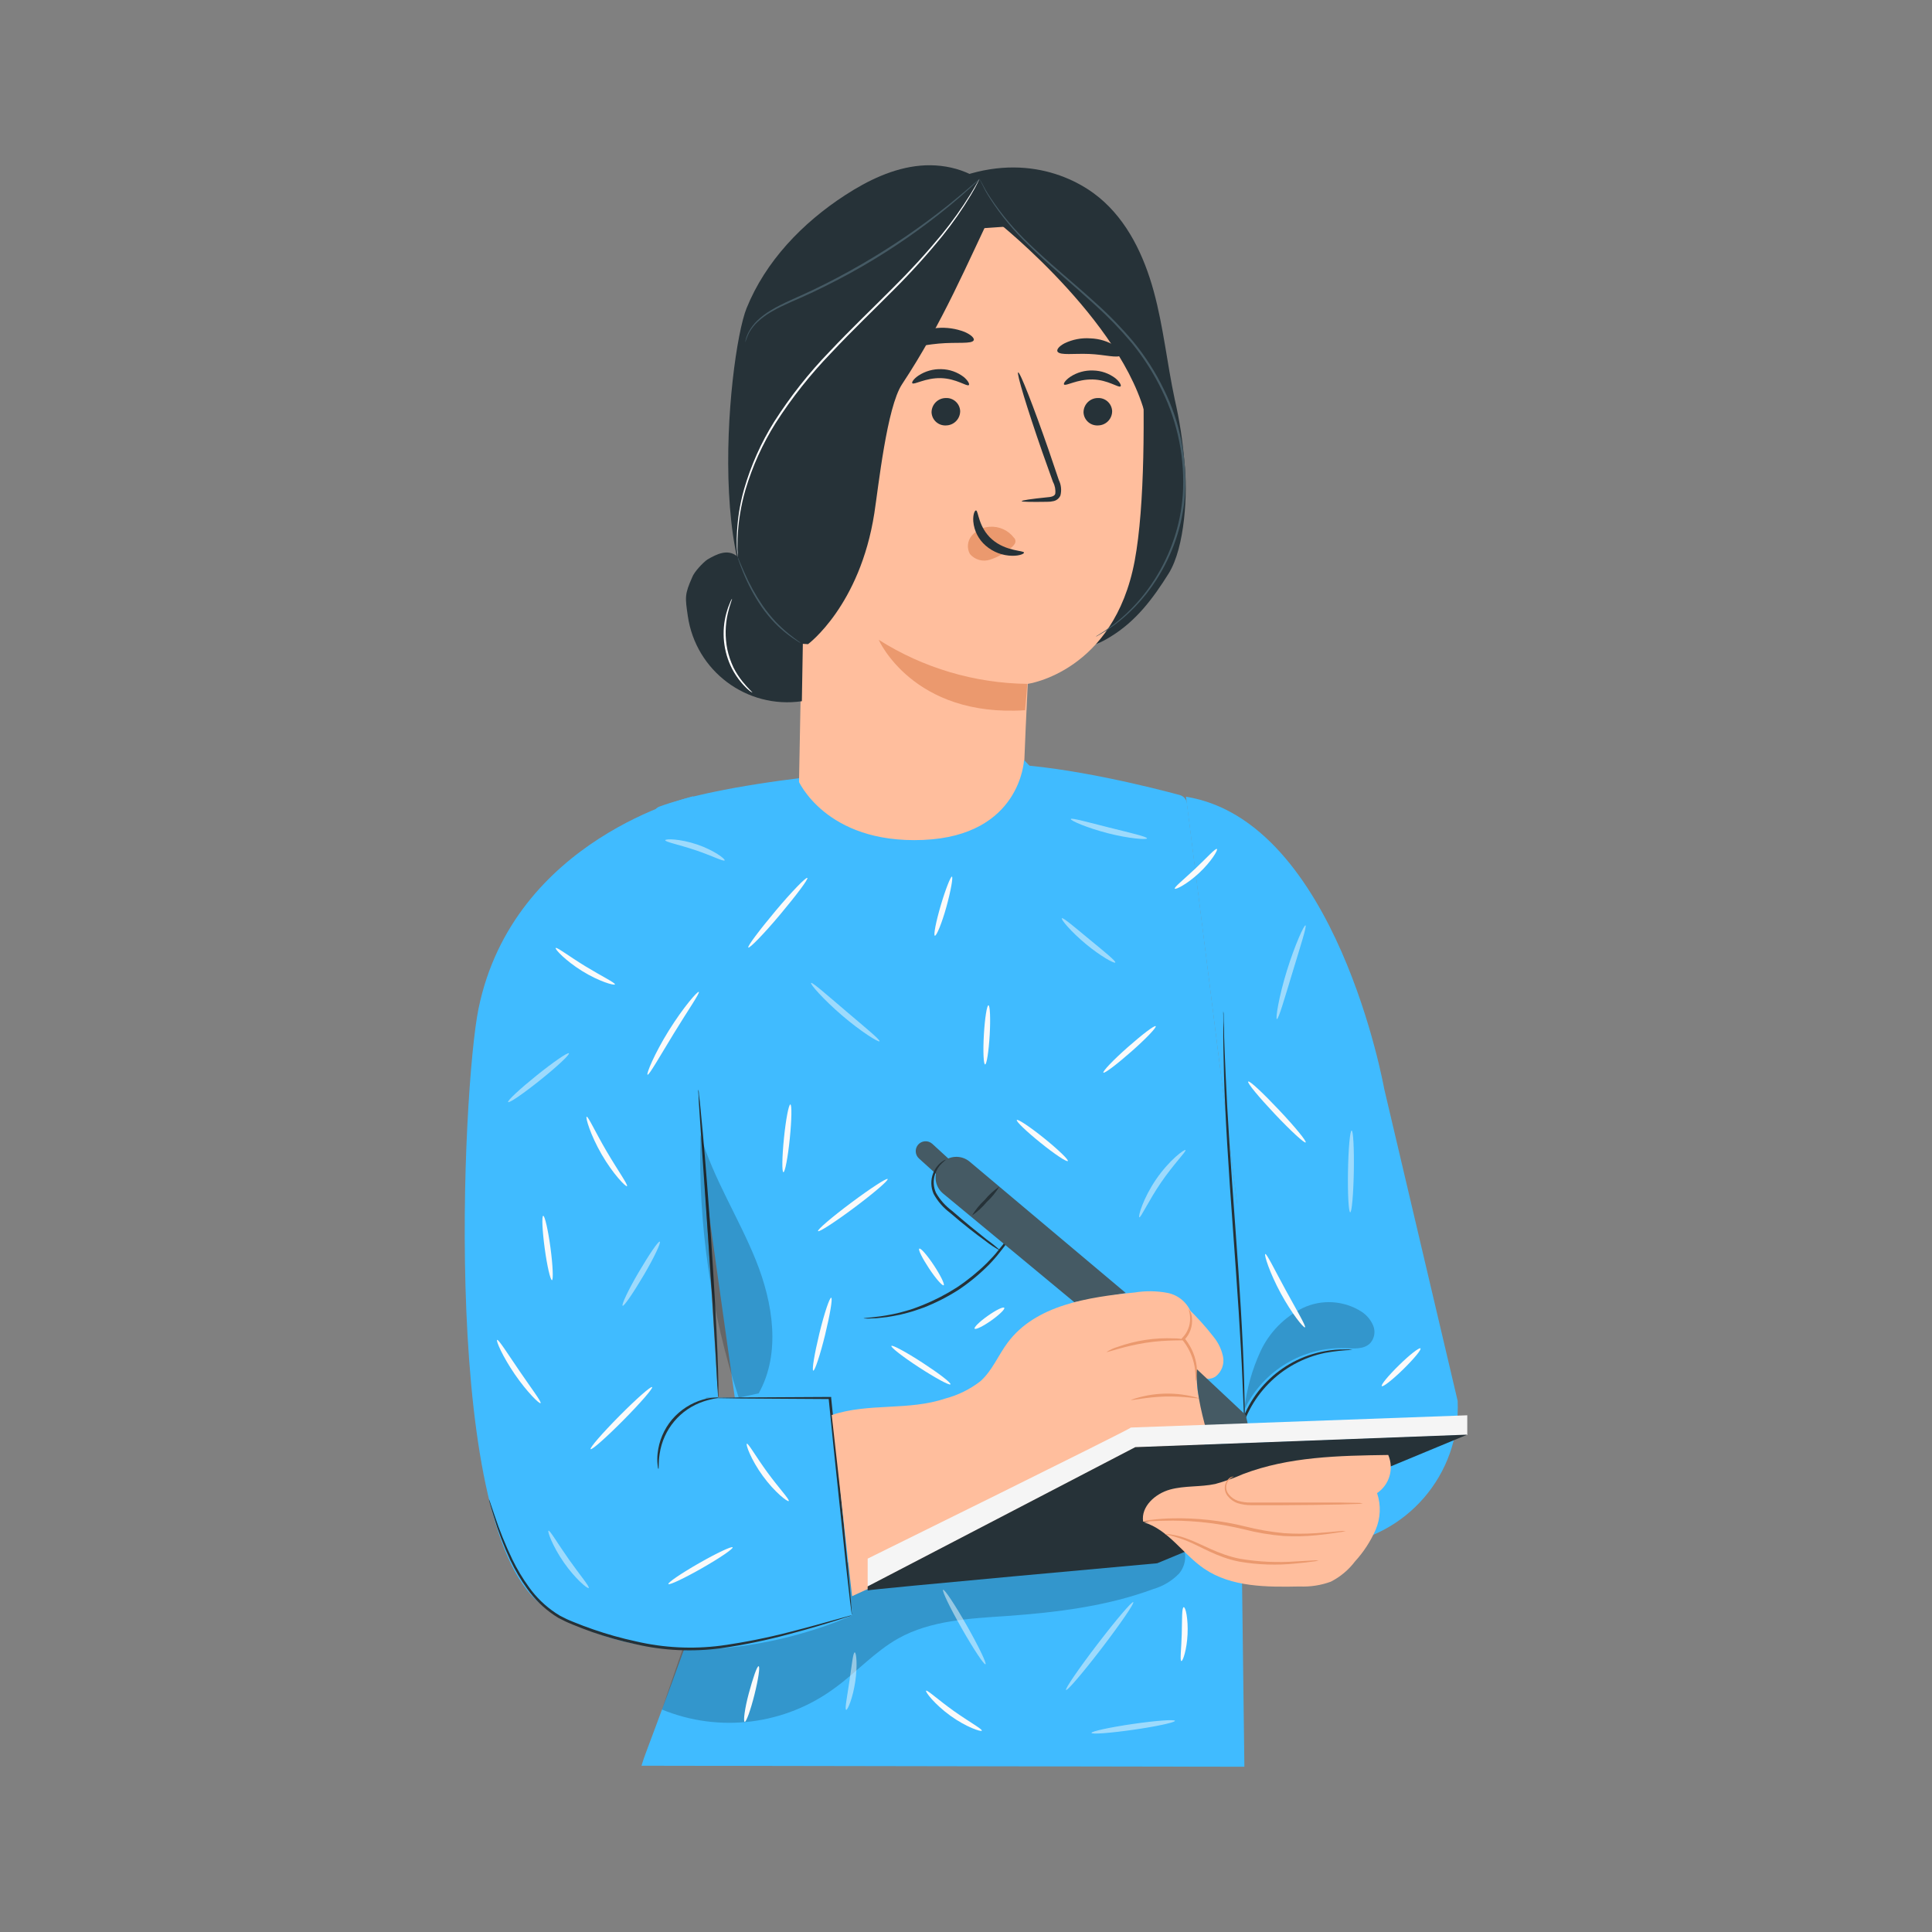 <?xml version="1.0" encoding="UTF-8"?>
<svg id="Layer_2" data-name="Layer 2" xmlns="http://www.w3.org/2000/svg" viewBox="0 0 1000 1000">
  <rect x="0" y="0" width="1000" height="1000" fill="#808080" stroke="none"/>
  <defs>
    <style>
      .cls-1 {
        fill: #000;
      }

      .cls-1, .cls-2, .cls-3, .cls-4, .cls-5, .cls-6, .cls-7, .cls-8, .cls-9 {
        stroke-width: 0px;
      }

      .cls-10 {
        opacity: .5;
      }

      .cls-11 {
        opacity: .2;
      }

      .cls-2 {
        fill: #eb996e;
      }

      .cls-3 {
        fill: #455a64;
      }

      .cls-4 {
        fill: #f5f5f5;
      }

      .cls-5 {
        fill: #ffbe9d;
      }

      .cls-6 {
        fill: #40bbff;
      }

      .cls-7 {
        fill: #263238;
      }

      .cls-8 {
        fill: #fafafa;
      }

      .cls-9 {
        fill: #fff;
      }
    </style>
  </defs>
  <g id="freepik--character-1--inject-14">
    <path class="cls-7" d="M484.89,96.74c38.92-19.59,69.38-6.6,84.06,5.52,14.67,12.12,23.2,30.18,28.22,48.52,5.02,18.35,6.91,37.37,10.86,55.88,2.46,10.7,4.15,21.56,5.04,32.5,1.79,15.88.3,44.08-8.16,57.65-8.14,13.02-16.82,24.59-29.98,32.68-4.7,2.91-10.26,5.93-15.46,4.11-3.79-1.3-6.3-4.84-8.51-8.18-40.09-60.65-71.04-126.88-91.84-196.54"/>
    <path class="cls-6" d="M385.09,757.22c5.15,0-39.42,119.76-50.91,150.35-1.27,3.39-2.14,6.37-2.14,6.37l312.05.52-3.68-290.38c.01-.19.01-.39,0-.58l-26.05-207.69c-.26-2.06-1.73-3.76-3.73-4.31-12.36-3.33-56.9-14.82-90.96-16.09-39.91-1.48-97.68,6.45-97.68,6.45,0,0-51.89,5.15-80.55,15.57-2.28.82-3.68,3.13-3.33,5.53l46.97,334.25Z"/>
    <path class="cls-7" d="M529.19,628.43c-.4,1.31-.92,2.58-1.56,3.79-.64,1.47-1.37,2.89-2.2,4.25-1,1.86-2.1,3.67-3.3,5.41-1.4,2.16-2.93,4.24-4.57,6.22-1.8,2.32-3.74,4.53-5.79,6.63-4.77,4.8-10,9.12-15.63,12.88-5.71,3.65-11.76,6.73-18.06,9.2-2.89,1.01-5.79,2.05-8.42,2.72-2.47.7-4.99,1.26-7.52,1.68-2.08.4-4.17.69-6.28.87-1.59.22-3.2.32-4.8.32-1.36.15-2.72.15-4.08,0,0-.32,5.79-.29,14.96-2.14,2.49-.49,4.95-1.11,7.38-1.85,2.66-.69,5.38-1.77,8.25-2.89,6.19-2.5,12.13-5.57,17.74-9.17,5.55-3.7,10.73-7.91,15.48-12.59,2.11-2.23,4.2-4.28,5.79-6.45,1.66-1.92,3.22-3.93,4.66-6.02,5.44-7.61,7.67-12.99,7.96-12.85Z"/>
    <g class="cls-11">
      <path class="cls-1" d="M342.63,884.86c29.74,12.19,63.7,7.94,89.52-11.2,11.26-8.16,20.69-18.84,32.85-25.64,16.84-9.38,36.9-10.27,56.15-11.58,25.73-1.85,51.69-5.01,75.89-13.98,5.05-1.48,9.63-4.24,13.28-8.02,3.33-4.02,4.46-10.36,1.19-14.47s-9.49-4.4-14.85-4.23c-80.69,2.37-154.44,8.83-232.98,27.49"/>
    </g>
    <path class="cls-5" d="M418.52,124.38v18.67l-5.3,280.19c-.46,32.47,30.62,60.11,65.41,60.34h0c35.11.23,49.43-26.05,50.45-58.96,1.04-34.41,2.89-70.65,2.89-70.65,0,0,44.54-6.14,55.34-63.67,5.35-28.65,5.21-75.86,3.85-114.49-1.18-33.75-29.5-60.16-63.25-58.98-.87.03-1.73.08-2.59.15l-106.8,7.41Z"/>
    <path class="cls-7" d="M575.64,212.94c-.06,4.02-3.33,7.25-7.35,7.26-3.91.21-7.25-2.79-7.46-6.7,0-.06,0-.12,0-.19.08-4.02,3.33-7.25,7.35-7.29,3.91-.21,7.25,2.79,7.46,6.7,0,.07,0,.14,0,.21Z"/>
    <path class="cls-7" d="M580.01,199.97c-.96.96-6.45-3.39-14.47-3.56s-13.95,3.62-14.79,2.6c-.41-.43.58-2.14,3.18-3.94,3.51-2.32,7.66-3.47,11.87-3.3,4.19.07,8.25,1.49,11.58,4.05,2.32,1.94,3.1,3.7,2.63,4.14Z"/>
    <path class="cls-7" d="M496.98,212.94c-.08,4.01-3.34,7.23-7.35,7.26-3.91.21-7.25-2.79-7.46-6.7,0-.06,0-.12,0-.19.08-4.02,3.33-7.25,7.35-7.29,3.91-.21,7.25,2.79,7.46,6.7,0,.07,0,.14,0,.21Z"/>
    <path class="cls-7" d="M501.47,199.31c-.96.93-6.45-3.39-14.47-3.59-8.02-.2-13.95,3.65-14.79,2.63-.41-.43.58-2.17,3.18-3.94,3.51-2.31,7.66-3.48,11.87-3.33,4.19.08,8.25,1.5,11.58,4.05,2.32,1.97,3.1,3.73,2.63,4.17Z"/>
    <path class="cls-7" d="M528.82,259.42c0-.46,4.98-1.19,13.02-2,2.05-.14,3.99-.49,4.37-1.88.24-2.1-.18-4.22-1.19-6.08-1.77-5.01-3.65-10.22-5.61-15.72-7.76-22.31-13.31-40.52-12.42-40.98.9-.46,7.93,17.57,15.69,39.91,1.88,5.5,3.68,10.74,5.35,15.77,1.23,2.49,1.53,5.33.84,8.02-.64,1.45-1.91,2.52-3.44,2.89-1.14.28-2.3.41-3.47.38-8.1.14-13.11.03-13.14-.32Z"/>
    <path class="cls-2" d="M531.74,353.97c-27.26-.33-53.89-8.22-76.93-22.81,0,0,17.68,40.26,75.77,36.44l1.16-13.63Z"/>
    <path class="cls-2" d="M524.91,278.46c-2.97-4-7.8-6.19-12.76-5.79-3.57.23-6.89,1.9-9.2,4.63-2.25,2.67-2.61,6.45-.9,9.49,2.57,2.98,6.68,4.13,10.42,2.89,3.8-1.24,7.32-3.2,10.36-5.79.92-.61,1.72-1.4,2.34-2.32.58-.88.58-2.02,0-2.89"/>
    <path class="cls-7" d="M505.17,264.2c1.3,0,1.07,8.68,8.31,14.99,7.24,6.31,16.53,5.64,16.55,6.86,0,.55-2.11,1.65-6.02,1.62-5.08-.05-9.97-1.91-13.81-5.24-3.69-3.18-6-7.68-6.43-12.53-.26-3.65.78-5.76,1.39-5.7Z"/>
    <path class="cls-7" d="M504.01,176.07c-.87,2.14-8.68.9-18.2,1.77s-17.05,3.21-18.23,1.24c-.52-.96.84-2.89,3.97-4.98,8.41-4.98,18.64-5.83,27.76-2.29,3.39,1.48,5.06,3.24,4.72,4.25Z"/>
    <path class="cls-7" d="M580.3,183.85c-1.77,1.77-8.39-.32-16.47-.64-8.07-.32-14.88.81-16.41-1.13-.67-.93.46-2.72,3.5-4.34,4.18-2.04,8.82-2.94,13.46-2.6,4.62.15,9.11,1.53,13.02,3.99,2.78,1.94,3.68,3.85,2.89,4.72Z"/>
    <path class="cls-6" d="M358.81,412.15s-93.08,21.82-111.14,109.98c-8.31,40.52-19.91,273.42,34.33,309.68,70.01,46.71,159.18,4.23,159.18,4.23l-11.58-112.64h-57.88l-7.79-123.41c2.26,9.64-5.12-187.83-5.12-187.83Z"/>
    <path class="cls-6" d="M689.91,799.8c37.9-3.89,66.21-36.63,64.57-74.7l-38.03-161.58s-24.66-138.63-102.6-151.14l26.57,211.28-2.55,44.54s1.22,29.46,4.2,84.68l47.84,46.92Z"/>
    <path class="cls-7" d="M699.98,698.7c-4.7.17-9.38.69-14.01,1.53-22.85,4.64-40.57,22.73-44.74,45.67-.76,4.65-1.17,9.35-1.24,14.07-.3-1.25-.45-2.53-.43-3.82-.16-3.5.06-7,.64-10.45,3.79-23.61,22.12-42.22,45.67-46.37,3.45-.63,6.95-.93,10.45-.87,1.23-.07,2.46,0,3.68.23Z"/>
    <path class="cls-7" d="M633.18,523.4c.13.75.19,1.52.17,2.29,0,1.62,0,3.79.2,6.51,0,5.79.41,13.86.84,23.96.84,20.26,2.72,48.16,5.01,78.98,2.29,30.82,3.99,58.78,4.54,79.04.29,10.13.43,18.32.35,23.99v6.51c.07.76.07,1.53,0,2.29-.13-.75-.19-1.52-.17-2.29,0-1.62,0-3.79-.2-6.51,0-5.79-.41-13.83-.84-23.96-.81-20.26-2.72-48.13-4.98-78.98-2.26-30.85-4.02-58.75-4.57-79.01-.29-10.13-.41-18.35-.35-24.02v-6.51c-.05-.76-.05-1.53,0-2.29Z"/>
    <path class="cls-7" d="M371.8,723.42c-.13-.53-.2-1.07-.2-1.62,0-1.24-.17-2.89-.32-4.66-.23-4.25-.55-10.01-.93-17.08-.84-14.47-2.11-34.35-3.62-56.38-1.5-22.02-2.89-41.73-3.91-56.35-.46-7.03-.84-12.82-1.13-17.08,0-1.88-.17-3.42-.23-4.63-.07-.55-.07-1.1,0-1.65.14.53.23,1.07.26,1.62,0,1.22.32,2.75.52,4.63.41,4.23.96,9.99,1.62,17.05,1.27,14.47,2.89,34.3,4.34,56.32,1.45,22.02,2.6,41.97,3.15,56.41.26,7.24.46,13.08.49,17.1v4.66c.06.55.04,1.1-.06,1.65Z"/>
    <path class="cls-7" d="M371.8,723.42c0,.26-2.89.41-7.58,1.94-12.1,4-20.91,14.48-22.78,27.09-.72,4.75-.35,7.76-.61,7.79s-.29-.72-.46-2.08c-.22-1.92-.22-3.86,0-5.79.68-6.49,3.28-12.63,7.47-17.63,4.24-4.95,9.83-8.55,16.09-10.36,1.89-.53,3.83-.86,5.79-.98,1.33-.14,2.08-.09,2.08.03Z"/>
    <path class="cls-7" d="M441.03,836.06c-.18-.58-.3-1.19-.35-1.79-.17-1.33-.38-3.04-.67-5.15-.52-4.66-1.24-11.06-2.14-18.93-1.71-16.15-4.02-38.17-6.57-62.49-.84-8.45-1.68-16.64-2.43-24.22l.72.67-46.31-.29-13.46-.2h-3.59c-.41.05-.83.05-1.24,0,.41-.11.82-.16,1.24-.14h3.59l13.46-.2,46.31-.26h.64v.67l2.49,24.2c2.37,24.34,4.51,46.31,6.11,62.57.69,7.87,1.27,14.3,1.68,18.96.17,2.11.29,3.85.41,5.18.08.48.12.96.12,1.45Z"/>
    <path class="cls-7" d="M441.03,836.06c-.72.31-1.45.57-2.2.78l-6.34,2.03c-5.53,1.74-13.54,4.17-23.56,6.83-11.72,3.2-23.63,5.68-35.66,7.41-14.82,2-29.89,1.29-44.46-2.11-7.55-1.63-14.99-3.72-22.29-6.25-3.5-1.27-6.95-2.55-10.27-3.94-1.65-.69-3.3-1.36-4.86-2.2l-2.37-1.19-2.23-1.42c-5.44-3.68-10.17-8.32-13.95-13.69-3.33-4.62-6.23-9.53-8.68-14.67-3.44-7.43-6.34-15.1-8.68-22.95-.87-2.89-1.5-4.92-1.88-6.4-.24-.75-.42-1.51-.55-2.29.35.71.63,1.44.84,2.2l2.14,6.31c2.57,7.73,5.62,15.29,9.15,22.63,2.47,5.07,5.37,9.91,8.68,14.47,3.74,5.21,8.38,9.7,13.72,13.26l2.14,1.36,2.29,1.16c1.5.81,3.15,1.45,4.8,2.14,3.3,1.36,6.71,2.63,10.22,3.85,7.24,2.51,14.62,4.58,22.11,6.19,14.4,3.36,29.29,4.12,43.96,2.23,11.98-1.67,23.86-4.03,35.57-7.06,10.01-2.55,18.06-4.83,23.65-6.37l6.43-1.77c.74-.26,1.51-.44,2.29-.55Z"/>
    <path class="cls-3" d="M488.15,617.78c20.26,16.7,67.9,56.23,67.9,56.23l26.66-4.75-80.81-67.98c-4.35-3.64-10.77-3.27-14.67.84h0c-4.09,4.25-3.95,11.01.3,15.1.2.19.41.38.63.56Z"/>
    <path class="cls-3" d="M486.15,609.1l-10.48-9.46c-2.05-1.86-2.26-5-.49-7.12h0c1.85-2.16,5.1-2.42,7.26-.57.04.03.08.07.12.1l10.1,9.26-6.51,7.79Z"/>
    <path class="cls-7" d="M517.24,614.19c-1.77,2.95-3.97,5.63-6.51,7.96-2.19,2.66-4.74,5-7.58,6.95,1.78-2.96,3.97-5.65,6.51-7.99,2.18-2.66,4.73-4.99,7.58-6.92Z"/>
    <path class="cls-7" d="M517.99,647.48c-2.85-1.5-5.55-3.26-8.07-5.27-4.8-3.47-11.32-8.51-18.18-14.47-3.51-2.62-6.42-5.96-8.51-9.81-1.48-3.37-1.57-7.18-.26-10.62.88-2.28,2.36-4.28,4.28-5.79,1.36-1.01,2.26-1.33,2.29-1.24s-.72.58-1.91,1.71c-1.68,1.59-2.94,3.58-3.65,5.79-1.07,3.18-.89,6.65.52,9.7,2.09,3.61,4.9,6.75,8.25,9.23,6.8,5.93,13.17,11.08,17.83,14.76,2.59,1.85,5.07,3.86,7.41,6.02Z"/>
    <path class="cls-5" d="M430.5,732.42c19.22-6.43,39.59-2.08,58.78-8.54,6.59-1.73,12.76-4.77,18.15-8.94,6.11-5.41,9.2-13.37,14.07-19.91,14.47-19.56,41.65-23.62,65.9-26.05,5.62-.91,11.36-.83,16.96.23,5.69,1.15,10.37,5.19,12.33,10.65,1.56,5.47-1.97,12.3-7.64,12.88,5.33.23,9.03,5.61,10.01,10.85.98,5.24,0,10.62.81,15.89.98,7.41,5.04,14.33,4.8,21.79-.32,10.22-8.68,18.64-18.23,22.57-9.55,3.94-19.88,4.46-29.98,5.79-49.78,7-87.41,35.22-135.42,56.55"/>
    <path class="cls-5" d="M619.52,710.4c1.97,3.22,6.18,4.23,9.39,2.25.13-.08.26-.17.39-.26,3.03-2.41,4.48-6.3,3.76-10.1-.76-3.73-2.41-7.23-4.8-10.19-4.23-5.47-8.87-10.61-13.89-15.37l-15.34,12.91,20.49,20.75Z"/>
    <path class="cls-2" d="M613.85,693.55c0,.49-9.44-.29-20.81,1.48-11.37,1.77-20.26,5.18-20.26,4.75,1.73-1.14,3.62-2.02,5.61-2.6,4.7-1.67,9.54-2.89,14.47-3.65,4.93-.75,9.92-1.01,14.91-.78,2.05-.03,4.1.25,6.08.81Z"/>
    <path class="cls-2" d="M620.62,723.71c0,.46-7.9-1.16-17.65-.87-9.75.29-17.51,2.2-17.6,1.74,11.36-4.02,23.71-4.33,35.25-.87h0Z"/>
    <path class="cls-2" d="M619,714.8c-.26,0,0-2.26-.43-5.79-.56-4.58-2.15-8.98-4.66-12.85-.6-.94-1.26-1.83-1.97-2.69l-.43-.55.46-.46c2.67-2.71,4.12-6.39,4.02-10.19,0-2.89-.87-4.51-.67-4.6,1.03,1.29,1.6,2.89,1.62,4.54.45,4.17-1,8.32-3.94,11.32v-1.01c.76.92,1.47,1.89,2.11,2.89,2.64,4.07,4.18,8.76,4.46,13.6.23,1.95.03,3.92-.58,5.79Z"/>
    <path class="cls-3" d="M619.55,708.75l25.24,23.67,3.21,14.07-23.33-5.27c-3.36-11.87-5.82-23.18-5.12-32.47Z"/>
    <path class="cls-4" d="M585.37,738.9c-.52.93-136.26,67.84-136.26,67.84v14.47l138.52-72.07,171.83-6.4v-10.19l-174.09,6.34Z"/>
    <path class="cls-7" d="M449.11,823.21c.96-.64,149.86-14.07,149.86-14.07l160.48-66.57-171.83,6.48-138.52,72.07v2.08Z"/>
    <path class="cls-5" d="M591.68,787.58c-1.19-7.81,6.28-14.47,13.89-16.58,7.61-2.11,15.74-1.24,23.44-2.89,4.89-1.34,9.66-3.05,14.3-5.09,23.73-9.09,49.78-9.58,75.25-9.93,3.05,7.12.62,15.4-5.79,19.74,2.1,6.23,1.83,13.01-.78,19.04-2.63,5.98-6.21,11.48-10.62,16.29-3.33,4.41-7.61,8-12.53,10.51-5.15,1.89-10.62,2.73-16.09,2.49-17.08.35-35.37.38-49.46-9.2-10.97-7.47-18.55-20.26-31.26-24.02h2.89"/>
    <path class="cls-2" d="M705.42,778.12c-1.06.24-2.15.35-3.24.32l-8.91.29c-7.52.17-17.92.29-29.38.35h-16.21c-2.43.03-4.84-.33-7.15-1.07-2.06-.73-3.86-2.05-5.18-3.79-1.12-1.46-1.6-3.31-1.33-5.12.22-1.34.84-2.59,1.79-3.56.72-.85,1.79-1.32,2.89-1.27-.99.34-1.88.92-2.6,1.68-1.92,2.19-1.92,5.46,0,7.64,1.23,1.51,2.86,2.64,4.72,3.24,2.2.64,4.48.94,6.77.87h45.55l8.91.17c1.13-.06,2.25.03,3.36.26Z"/>
    <path class="cls-2" d="M696.68,792.42c-1.33.38-2.7.64-4.08.78-2.66.43-6.51.98-11.29,1.45-5.63.56-11.29.69-16.93.38-6.9-.56-13.73-1.7-20.43-3.42-12.1-2.95-24.5-4.48-36.96-4.54-4.78,0-8.68.17-11.32.32-1.4.12-2.8.12-4.2,0,1.35-.37,2.74-.6,4.14-.69,3.77-.47,7.55-.74,11.35-.81,12.56-.26,25.11,1.13,37.31,4.14,6.65,1.7,13.43,2.88,20.26,3.53,5.58.38,11.18.38,16.76,0,4.78-.32,8.68-.72,11.29-.96,1.36-.2,2.74-.25,4.11-.17Z"/>
    <path class="cls-2" d="M682.53,807.7c-1.04.32-2.12.51-3.21.58-2.05.29-5.06.67-8.68.98-9.72,1.02-19.54.7-29.17-.96-11.43-2.17-20.26-8.02-27.12-10.71-3.7-1.5-7.53-2.67-11.43-3.5,1.08-.13,2.18-.08,3.24.17,2.97.45,5.89,1.23,8.68,2.34,7.09,2.52,15.92,8.1,27.03,10.22,9.56,1.62,19.28,2.07,28.94,1.36l8.68-.49c1.01-.11,2.03-.11,3.04,0Z"/>
    <g class="cls-11">
      <path class="cls-1" d="M644.03,729.99c1.11-10.61,3.97-20.97,8.45-30.65,4.54-9.68,12.22-17.54,21.79-22.29,9.78-4.67,21.28-3.97,30.42,1.85,2.71,1.75,4.83,4.28,6.08,7.26,1.24,3.03.67,6.5-1.48,8.97-3.18,3.42-8.68,2.89-13.26,2.66-21.79-.6-41.94,11.54-51.6,31.08"/>
    </g>
    <g class="cls-11">
      <path class="cls-1" d="M392.7,721.19c11.58-20.75,7.41-46.77-1.42-68.77-8.83-22-22-42.26-28.74-65-1.27,46.15,5.44,92.16,19.83,136.03"/>
    </g>
    <path class="cls-6" d="M413.08,403.78s14.04,33.08,64.69,30.97c50.65-2.11,52.27-41.39,52.27-41.39l33.89,36.03-32.18,66.31-43.24,32.27-58.9-24.2-48.54-37.62,32.01-62.37Z"/>
    <g class="cls-10">
      <path class="cls-8" d="M294.47,545.19c.52.64-6.08,6.83-14.79,13.81-8.71,6.98-16.15,12.1-16.67,11.43s6.08-6.8,14.76-13.78c8.68-6.97,16.18-12.13,16.7-11.46Z"/>
    </g>
    <path class="cls-8" d="M318.29,509.51c-.26.75-8.25-1.5-16.9-6.86-8.65-5.35-14.3-11.4-13.75-11.98s6.92,4.31,15.31,9.44c8.39,5.12,15.57,8.6,15.34,9.41Z"/>
    <path class="cls-8" d="M361.7,513.39c.69.52-5.79,9.81-12.99,21.62-7.21,11.81-12.79,21.65-13.54,21.27s3.56-10.91,11-22.86c7.44-11.95,14.93-20.55,15.54-20.03Z"/>
    <path class="cls-8" d="M324.54,613.96c-.58.52-7.26-6.31-13.11-16.41-5.85-10.1-8.51-19.28-7.76-19.54s4.6,8.19,10.36,18c5.76,9.81,11.17,17.37,10.51,17.94Z"/>
    <path class="cls-8" d="M285.7,662.61c-.81,0-2.52-7.24-3.76-16.44-1.24-9.2-1.59-16.76-.78-16.87.81-.12,2.52,7.26,3.76,16.47,1.24,9.2,1.53,16.73.78,16.84Z"/>
    <g class="cls-10">
      <path class="cls-8" d="M322.28,675.87c-.72-.41,2.89-8.16,8.31-17.37,5.41-9.2,10.19-16.24,10.91-15.83s-2.89,8.19-8.31,17.37c-5.41,9.17-10.19,16.15-10.91,15.83Z"/>
    </g>
    <path class="cls-8" d="M279.8,726.26c-.61.55-7.06-5.79-13.34-14.93-6.28-9.15-9.84-17.37-9.15-17.8s5.47,7.12,11.58,16.09c6.11,8.97,11.55,16.09,10.91,16.64Z"/>
    <path class="cls-8" d="M337.54,717.95c.58.58-6.08,8.25-14.85,17.1-8.77,8.86-16.38,15.6-16.99,15.02-.61-.58,6.05-8.25,14.85-17.13,8.8-8.89,16.38-15.57,16.99-14.99Z"/>
    <g class="cls-10">
      <path class="cls-8" d="M304.72,821.94c-.55.58-6.98-4.75-12.82-13.14-5.85-8.39-8.68-16.21-7.99-16.53s4.78,6.71,10.48,14.79c5.7,8.07,10.94,14.27,10.33,14.88Z"/>
    </g>
    <path class="cls-8" d="M379.21,800.9c.41.72-6.71,5.56-15.89,10.8-9.17,5.24-16.99,8.91-17.37,8.19s6.71-5.56,15.89-10.8c9.17-5.24,16.96-8.91,17.37-8.19Z"/>
    <path class="cls-8" d="M408.24,776.93c-.52.61-7.26-4.54-13.4-12.97-6.14-8.42-9-16.41-8.25-16.7s4.75,6.83,10.68,14.93c5.93,8.1,11.58,14.09,10.97,14.73Z"/>
    <path class="cls-8" d="M459.44,610.26c.52.67-7.15,7.26-17.1,14.7-9.96,7.44-18.41,12.94-18.93,12.27s7.18-7.24,17.13-14.67c9.96-7.44,18.41-12.94,18.9-12.3Z"/>
    <path class="cls-8" d="M405.49,606.73c-.84,0-.69-8.02.29-17.71s2.46-17.37,3.3-17.37.69,8.02-.29,17.71c-.98,9.7-2.49,17.51-3.3,17.37Z"/>
    <g class="cls-10">
      <path class="cls-8" d="M455.24,538.97c-.46.67-9.44-4.86-19.28-13.28-9.84-8.42-16.73-16.38-16.15-16.93s8.36,6.34,18.12,14.64c9.75,8.31,17.8,14.88,17.31,15.57Z"/>
    </g>
    <path class="cls-8" d="M417.88,454.4c.64.55-5.79,9.06-14.12,19.01-8.34,9.96-15.8,17.57-16.44,17.05s5.79-9.06,14.12-19.01c8.34-9.96,15.8-17.57,16.44-17.05Z"/>
    <g class="cls-10">
      <path class="cls-8" d="M375.07,445.34c-.46.75-6.92-2.58-15.34-5.38-8.42-2.81-15.4-4.17-15.4-5.04s7.64-.81,16.44,2.17c8.8,2.98,14.73,7.55,14.3,8.25Z"/>
    </g>
    <path class="cls-8" d="M483.87,484.33c-.78-.23.58-7.26,3.07-15.72,2.49-8.45,5.15-15.11,5.79-14.88s-.55,7.26-2.89,15.72-5.15,15.14-5.96,14.88Z"/>
    <path class="cls-8" d="M509.89,550.95c-.84,0-1.13-6.95-.64-15.4s1.56-15.25,2.37-15.22,1.13,6.95.64,15.4c-.49,8.45-1.56,15.28-2.37,15.22Z"/>
    <path class="cls-8" d="M552.72,600.94c-.52.67-6.86-3.56-14.15-9.44-7.29-5.88-12.79-11.14-12.27-11.78s6.86,3.56,14.15,9.44c7.29,5.88,12.71,11.14,12.27,11.78Z"/>
    <path class="cls-8" d="M598.19,531.16c.55.61-5.09,6.51-12.62,13.14s-14.07,11.58-14.47,10.88,5.09-6.51,12.62-13.14c7.52-6.63,13.92-11.52,14.47-10.88Z"/>
    <g class="cls-10">
      <path class="cls-8" d="M577.26,498.19c-.46.69-7.61-3.24-15.31-9.64-7.7-6.4-12.91-12.71-12.33-13.26.58-.55,6.66,4.66,14.24,10.91,7.58,6.25,13.86,11.29,13.4,11.98Z"/>
    </g>
    <path class="cls-8" d="M629.88,439.44c.67.46-2.89,6.45-9.03,12.24-6.14,5.79-12.36,8.97-12.79,8.28s4.78-4.86,10.71-10.45c5.93-5.59,10.42-10.65,11.11-10.07Z"/>
    <g class="cls-10">
      <path class="cls-8" d="M593.7,433.94c0,.81-9.35.14-20.26-2.66-10.91-2.81-19.48-6.57-19.19-7.35s9.06,1.71,19.94,4.43c10.88,2.72,19.62,4.72,19.51,5.59Z"/>
    </g>
    <g class="cls-10">
      <path class="cls-8" d="M660.91,527.48c-.78-.17,1.01-11.58,5.15-24.95,4.14-13.37,8.91-23.85,9.67-23.56s-2.72,11.08-6.77,24.43-7.21,24.25-8.05,24.08Z"/>
    </g>
    <path class="cls-8" d="M675.81,591.33c-.61.55-7.76-6.02-15.98-14.73-8.22-8.71-14.47-16.21-13.75-16.79s7.73,6.02,15.95,14.73c8.22,8.71,14.38,16.21,13.78,16.79Z"/>
    <g class="cls-10">
      <path class="cls-8" d="M698.88,627.48c-.84,0-1.36-9.49-1.16-21.19.2-11.69,1.04-21.13,1.88-21.13s1.33,9.49,1.13,21.19c-.2,11.69-1.04,21.16-1.85,21.13Z"/>
    </g>
    <path class="cls-8" d="M675.46,687.04c-.67.46-6.86-7.12-12.59-17.71-5.73-10.59-8.68-19.94-7.96-20.26s4.95,8.39,10.62,18.78c5.67,10.39,10.62,18.7,9.93,19.19Z"/>
    <path class="cls-8" d="M735.23,697.92c.61.58-3.42,5.44-8.94,10.85-5.53,5.41-10.51,9.29-11.08,8.68-.58-.61,3.44-5.47,8.97-10.88,5.53-5.41,10.48-9.26,11.06-8.65Z"/>
    <g class="cls-10">
      <path class="cls-8" d="M589.71,630.05c-.75-.23,1.91-9.72,8.68-19.62,6.77-9.9,14.73-15.77,15.22-15.14s-6.19,7.29-12.73,16.87c-6.54,9.58-10.36,18.2-11.17,17.89Z"/>
    </g>
    <path class="cls-8" d="M420.95,709.44c-.81-.2.61-8.68,3.15-19.22,2.55-10.53,5.33-18.73,6.14-18.52s-.64,8.83-3.18,19.25c-2.55,10.42-5.33,18.7-6.11,18.49Z"/>
    <path class="cls-8" d="M491.94,716.53c-.46.69-7.67-3.21-16.09-8.68-8.42-5.47-14.91-10.51-14.47-11.2s7.64,3.18,16.09,8.68c8.45,5.5,15.02,10.51,14.47,11.2Z"/>
    <path class="cls-8" d="M488.47,665.25c-.69.46-4.08-3.39-7.58-8.68-3.5-5.3-5.79-9.81-5.06-10.27s4.08,3.39,7.58,8.68,5.64,9.81,5.06,10.27Z"/>
    <path class="cls-8" d="M519.81,676.94c.46.67-2.58,3.62-6.8,6.6s-8.05,4.83-8.54,4.17,2.58-3.65,6.8-6.63,8.05-4.89,8.54-4.14Z"/>
    <g class="cls-10">
      <path class="cls-8" d="M437.97,885c-.84-.26.52-6.83,1.71-14.93,1.19-8.1,1.85-14.79,2.72-14.79s1.51,6.86.26,15.22c-1.24,8.36-3.94,14.76-4.69,14.5Z"/>
    </g>
    <g class="cls-10">
      <path class="cls-8" d="M510.09,861.42c-.72.41-6.22-7.9-12.27-18.52-6.05-10.62-10.39-19.62-9.67-20.03.72-.41,6.22,7.87,12.27,18.52,6.05,10.65,10.39,19.71,9.67,20.03Z"/>
    </g>
    <g class="cls-10">
      <path class="cls-8" d="M586.58,829.26c.67.49-6.57,11.08-16.18,23.65-9.61,12.56-17.94,22.31-18.61,21.82s6.6-11.08,16.21-23.65c9.61-12.56,17.94-22.34,18.58-21.82Z"/>
    </g>
    <g class="cls-10">
      <path class="cls-8" d="M608.15,890.71c0,.81-9.46,2.89-21.39,4.6-11.92,1.71-21.71,2.46-21.82,1.65s9.44-2.89,21.39-4.63c11.95-1.74,21.71-2.46,21.82-1.62Z"/>
    </g>
    <path class="cls-8" d="M611.47,859.74c-.84-.2,0-6.37.2-13.95.2-7.58,0-13.81,1.01-13.92s2.37,6.14,2,14.04-2.43,14.04-3.21,13.83Z"/>
    <path class="cls-8" d="M508.18,895.8c-.29.72-8.13-1.85-16.29-7.76-8.16-5.9-13.14-12.45-12.53-12.94s6.4,4.86,14.3,10.48c7.9,5.61,14.88,9.41,14.53,10.22Z"/>
    <path class="cls-8" d="M385.44,891.23c-.81-.2,0-6.83,2.14-14.76s4.28-14.24,5.09-14.04-.17,6.8-2.17,14.76c-2,7.96-4.25,14.24-5.06,14.04Z"/>
    <path class="cls-7" d="M415.04,362.95c-28.48,4.13-54.91-15.61-59.03-44.09-1.41-9.74-1.7-11.13,2.3-20.12.95-2.66,5.51-7.53,7.83-9.13,5.1-2.97,10.28-5.4,15.07-1.94l34.69,24.87"/>
    <path class="cls-9" d="M389.41,358.47c.13-.17-2.2-2.06-5.19-5.83-1.74-2.19-3.26-4.55-4.53-7.04-1.46-3.07-2.56-6.29-3.26-9.62-1.21-6.14-1.11-12.47.29-18.56,1.12-4.67,2.35-7.42,2.15-7.51-.39.59-.7,1.22-.95,1.89-.79,1.76-1.43,3.58-1.93,5.44-2.66,9.66-1.62,19.96,2.91,28.89,1.32,2.55,2.93,4.94,4.78,7.13.7.85,1.44,1.65,2.23,2.42.57.6,1.18,1.16,1.83,1.67.51.44,1.07.82,1.67,1.13Z"/>
    <path class="cls-7" d="M386.41,159.57c9.83-24.37,28.95-44.22,50.98-58.52,11.82-7.67,24.93-14.05,38.97-15.31,14.05-1.26,29.13,3.13,38.17,13.96l2.47,2.73c-16.82,34.76-28.79,64.24-50.11,96.46-7.84,11.85-12.17,52.75-14.34,66.78-7.46,47.89-34.32,67.75-34.32,67.75-56.82-1.48-41.65-149.47-31.82-173.85Z"/>
    <path class="cls-9" d="M381.8,288.3c.03-.2.04-.41,0-.62v-1.81c-.12-.8-.09-1.81-.09-2.98l.05-4.12c.33-8.61,1.72-17.14,4.13-25.38,3.63-12.2,8.89-23.8,15.63-34.49,8.36-13.02,17.97-25.14,28.67-36.2,11.22-11.97,22.48-22.67,32.49-32.79,8.9-8.87,17.34-18.21,25.28-28,5.33-6.64,10.21-13.66,14.6-21,1.6-2.62,2.66-4.67,3.36-6.1l.83-1.63c.1-.18.18-.37.25-.57-.14.16-.26.34-.36.53-.22.4-.52.92-.9,1.55-.76,1.41-1.97,3.42-3.54,6-4.49,7.23-9.44,14.16-14.8,20.73-8.02,9.7-16.52,18.98-25.45,27.8-10,10.08-21.31,20.81-32.57,32.76-10.74,11.1-20.36,23.29-28.72,36.39-6.74,10.78-11.96,22.5-15.52,34.8-2.35,8.31-3.62,16.9-3.8,25.57.01,1.54.02,2.89.04,4.1s.13,2.18.19,2.97.11,1.36.14,1.85c0,.21.02.42.07.63Z"/>
    <path class="cls-3" d="M385.77,177.19c.56-1.86,1.29-3.65,2.19-5.37,1.18-1.98,2.63-3.77,4.31-5.33,2.26-2.07,4.74-3.86,7.41-5.34,5.79-3.43,13.44-6.25,21.47-10.1,8.03-3.85,16.88-8.35,25.81-13.56,15.29-8.89,29.87-18.99,43.61-30.22,5.26-4.34,9.4-7.97,12.19-10.55l3.2-3.01c.39-.33.75-.7,1.06-1.11-.43.28-.84.59-1.21.94l-3.31,2.86c-2.88,2.54-7.1,6.03-12.39,10.3-13.84,10.98-28.44,20.94-43.68,29.79-8.93,5.21-17.65,9.75-25.72,13.61-8.07,3.85-15.58,6.78-21.43,10.34-2.67,1.54-5.14,3.4-7.38,5.54-1.68,1.63-3.11,3.51-4.25,5.57-.41.73-.76,1.48-1.05,2.27-.24.58-.43,1.18-.57,1.79-.14.51-.22,1.03-.26,1.56Z"/>
    <path class="cls-3" d="M381.79,288.3c.14.74.36,1.46.65,2.16.45,1.39,1.2,3.34,2.18,5.74,2.54,6.28,5.72,12.25,9.5,17.8,2.11,3.04,4.45,5.89,6.99,8.52,2.08,2.14,4.31,4.11,6.66,5.9,1.57,1.22,3.2,2.35,4.88,3.39.58.42,1.21.77,1.86,1.05.08-.14-2.55-1.78-6.43-4.95-2.26-1.86-4.42-3.86-6.47-5.98-2.47-2.65-4.76-5.48-6.85-8.47-3.74-5.5-6.97-11.36-9.64-17.5-.97-2.24-1.78-4.11-2.42-5.62-.24-.71-.54-1.39-.92-2.02Z"/>
    <path class="cls-7" d="M513.97,93.51c92.68-10.56,80.42,128.86,80.42,128.86h0c-7.83-51.69-78.04-107.44-78.04-107.44l-14.48-2.84,12.1-18.57Z"/>
    <path class="cls-3" d="M567.19,329.57l.68-.35,1.98-1.13c2.51-1.46,4.93-3.07,7.26-4.79,3.65-2.76,7.07-5.79,10.23-9.06,4.22-4.34,7.98-9.08,11.2-14.15,8.47-13.2,13.53-28.14,14.78-43.56,1.29-18.92-2.44-37.78-10.84-54.82-4.24-8.82-9.54-17.12-15.78-24.74-5.88-7.01-12.26-13.61-19.11-19.75-6.47-5.91-12.84-11.32-18.74-16.43-5.9-5.11-11.28-9.96-16.04-14.53-7.59-7.18-14.31-15.16-20.05-23.8-.97-1.56-1.9-2.89-2.58-4.13-.68-1.25-1.23-2.26-1.7-3.13l-1.06-1.91c-.11-.23-.24-.44-.4-.65.07.25.17.48.3.7l.96,1.93c.44.89.98,1.93,1.6,3.18s1.56,2.63,2.51,4.21c5.63,8.77,12.31,16.87,19.9,24.14,4.75,4.64,10.05,9.54,15.99,14.66,5.94,5.12,12.2,10.61,18.64,16.48,6.79,6.13,13.13,12.71,18.97,19.69,6.18,7.59,11.42,15.85,15.63,24.62,8.25,16.87,11.92,35.53,10.67,54.24-1.18,15.28-6.13,30.11-14.44,43.24-5.57,8.85-12.68,16.72-21.02,23.25-3.02,2.24-5.39,3.93-7.11,4.94l-1.97,1.23c-.17.13-.33.27-.47.42Z"/>
  </g>
</svg>
